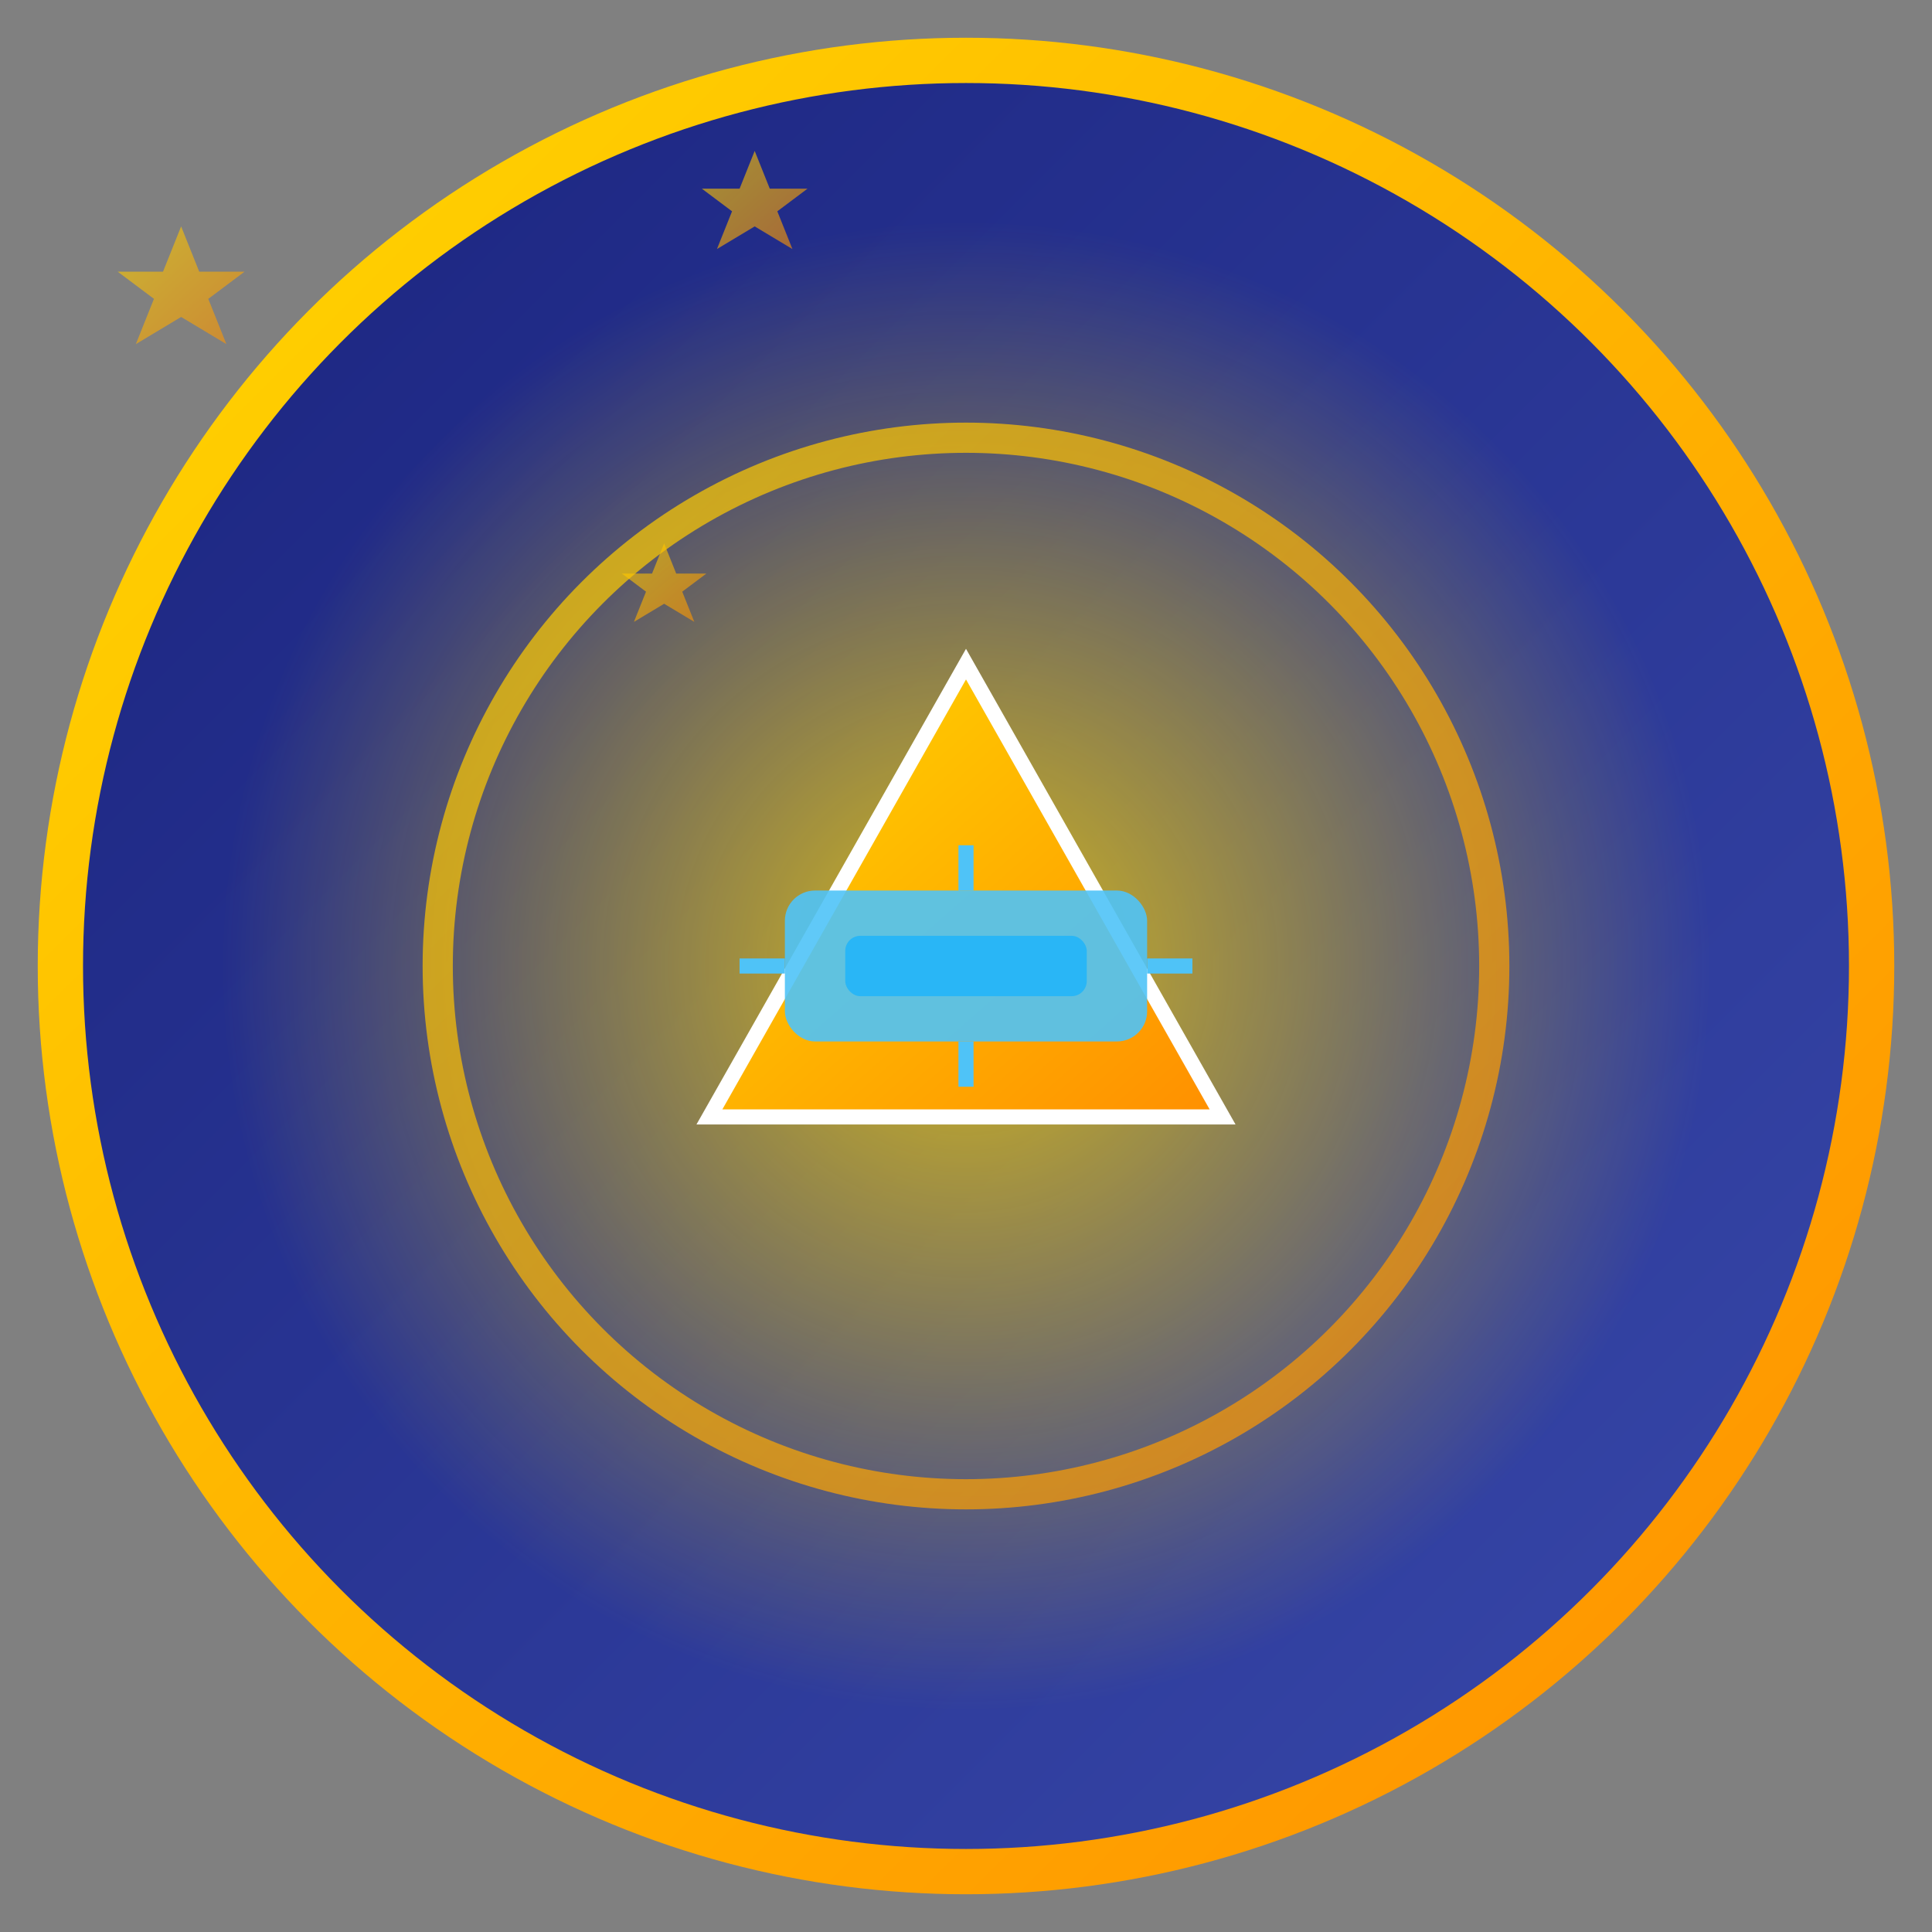 <svg width="128" height="128" viewBox="0 0 128 128" xmlns="http://www.w3.org/2000/svg">
  <rect x="0" y="0" width="128" height="128" fill="#808080" stroke="none"/>
  <defs>
    <linearGradient id="bgGrad1" x1="0%" y1="0%" x2="100%" y2="100%">
      <stop offset="0%" style="stop-color:#1a237e;stop-opacity:1" />
      <stop offset="100%" style="stop-color:#3949ab;stop-opacity:1" />
    </linearGradient>
    <linearGradient id="goldGrad1" x1="0%" y1="0%" x2="100%" y2="100%">
      <stop offset="0%" style="stop-color:#ffd700;stop-opacity:1" />
      <stop offset="50%" style="stop-color:#ffb300;stop-opacity:1" />
      <stop offset="100%" style="stop-color:#ff8f00;stop-opacity:1" />
    </linearGradient>
    <radialGradient id="glowGrad1" cx="50%" cy="50%" r="50%">
      <stop offset="0%" style="stop-color:#ffd700;stop-opacity:0.8" />
      <stop offset="100%" style="stop-color:#ffd700;stop-opacity:0" />
    </radialGradient>
  </defs>
  
  <!-- 背景圆形 -->
  <circle cx="64" cy="64" r="60" fill="url(#bgGrad1)" stroke="url(#goldGrad1)" stroke-width="3"/>
  
  <!-- 发光效果 -->
  <circle cx="64" cy="64" r="50" fill="url(#glowGrad1)"/>
  
  <!-- 炼金术符号 - 简化版 -->
  <g transform="translate(64,64)">
    <!-- 外圆环 -->
    <circle cx="0" cy="0" r="35" fill="none" stroke="url(#goldGrad1)" stroke-width="2" opacity="0.7"/>
    
    <!-- 核心三角形 -->
    <polygon points="0,-20 17,10 -17,10" fill="url(#goldGrad1)" stroke="#fff" stroke-width="1"/>
    
    <!-- AI芯片图案 -->
    <rect x="-12" y="-5" width="24" height="10" rx="2" fill="#4fc3f7" opacity="0.9"/>
    <rect x="-8" y="-2" width="16" height="4" rx="1" fill="#29b6f6"/>
    
    <!-- 连接线 -->
    <line x1="-15" y1="0" x2="-12" y2="0" stroke="#4fc3f7" stroke-width="1"/>
    <line x1="12" y1="0" x2="15" y2="0" stroke="#4fc3f7" stroke-width="1"/>
    <line x1="0" y1="-8" x2="0" y2="-5" stroke="#4fc3f7" stroke-width="1"/>
    <line x1="0" y1="5" x2="0" y2="8" stroke="#4fc3f7" stroke-width="1"/>
  </g>
  
  <!-- 装饰性星星 -->
  <g fill="url(#goldGrad1)" opacity="0.6">
    <polygon points="20,25 22,30 27,30 23,33 25,38 20,35 15,38 17,33 13,30 18,30" transform="scale(0.6)"/>
    <polygon points="100,20 102,25 107,25 103,28 105,33 100,30 95,33 97,28 93,25 98,25" transform="scale(0.5)"/>
    <polygon points="110,90 112,95 117,95 113,98 115,103 110,100 105,103 107,98 103,95 108,95" transform="scale(0.4)"/>
  </g>
</svg>